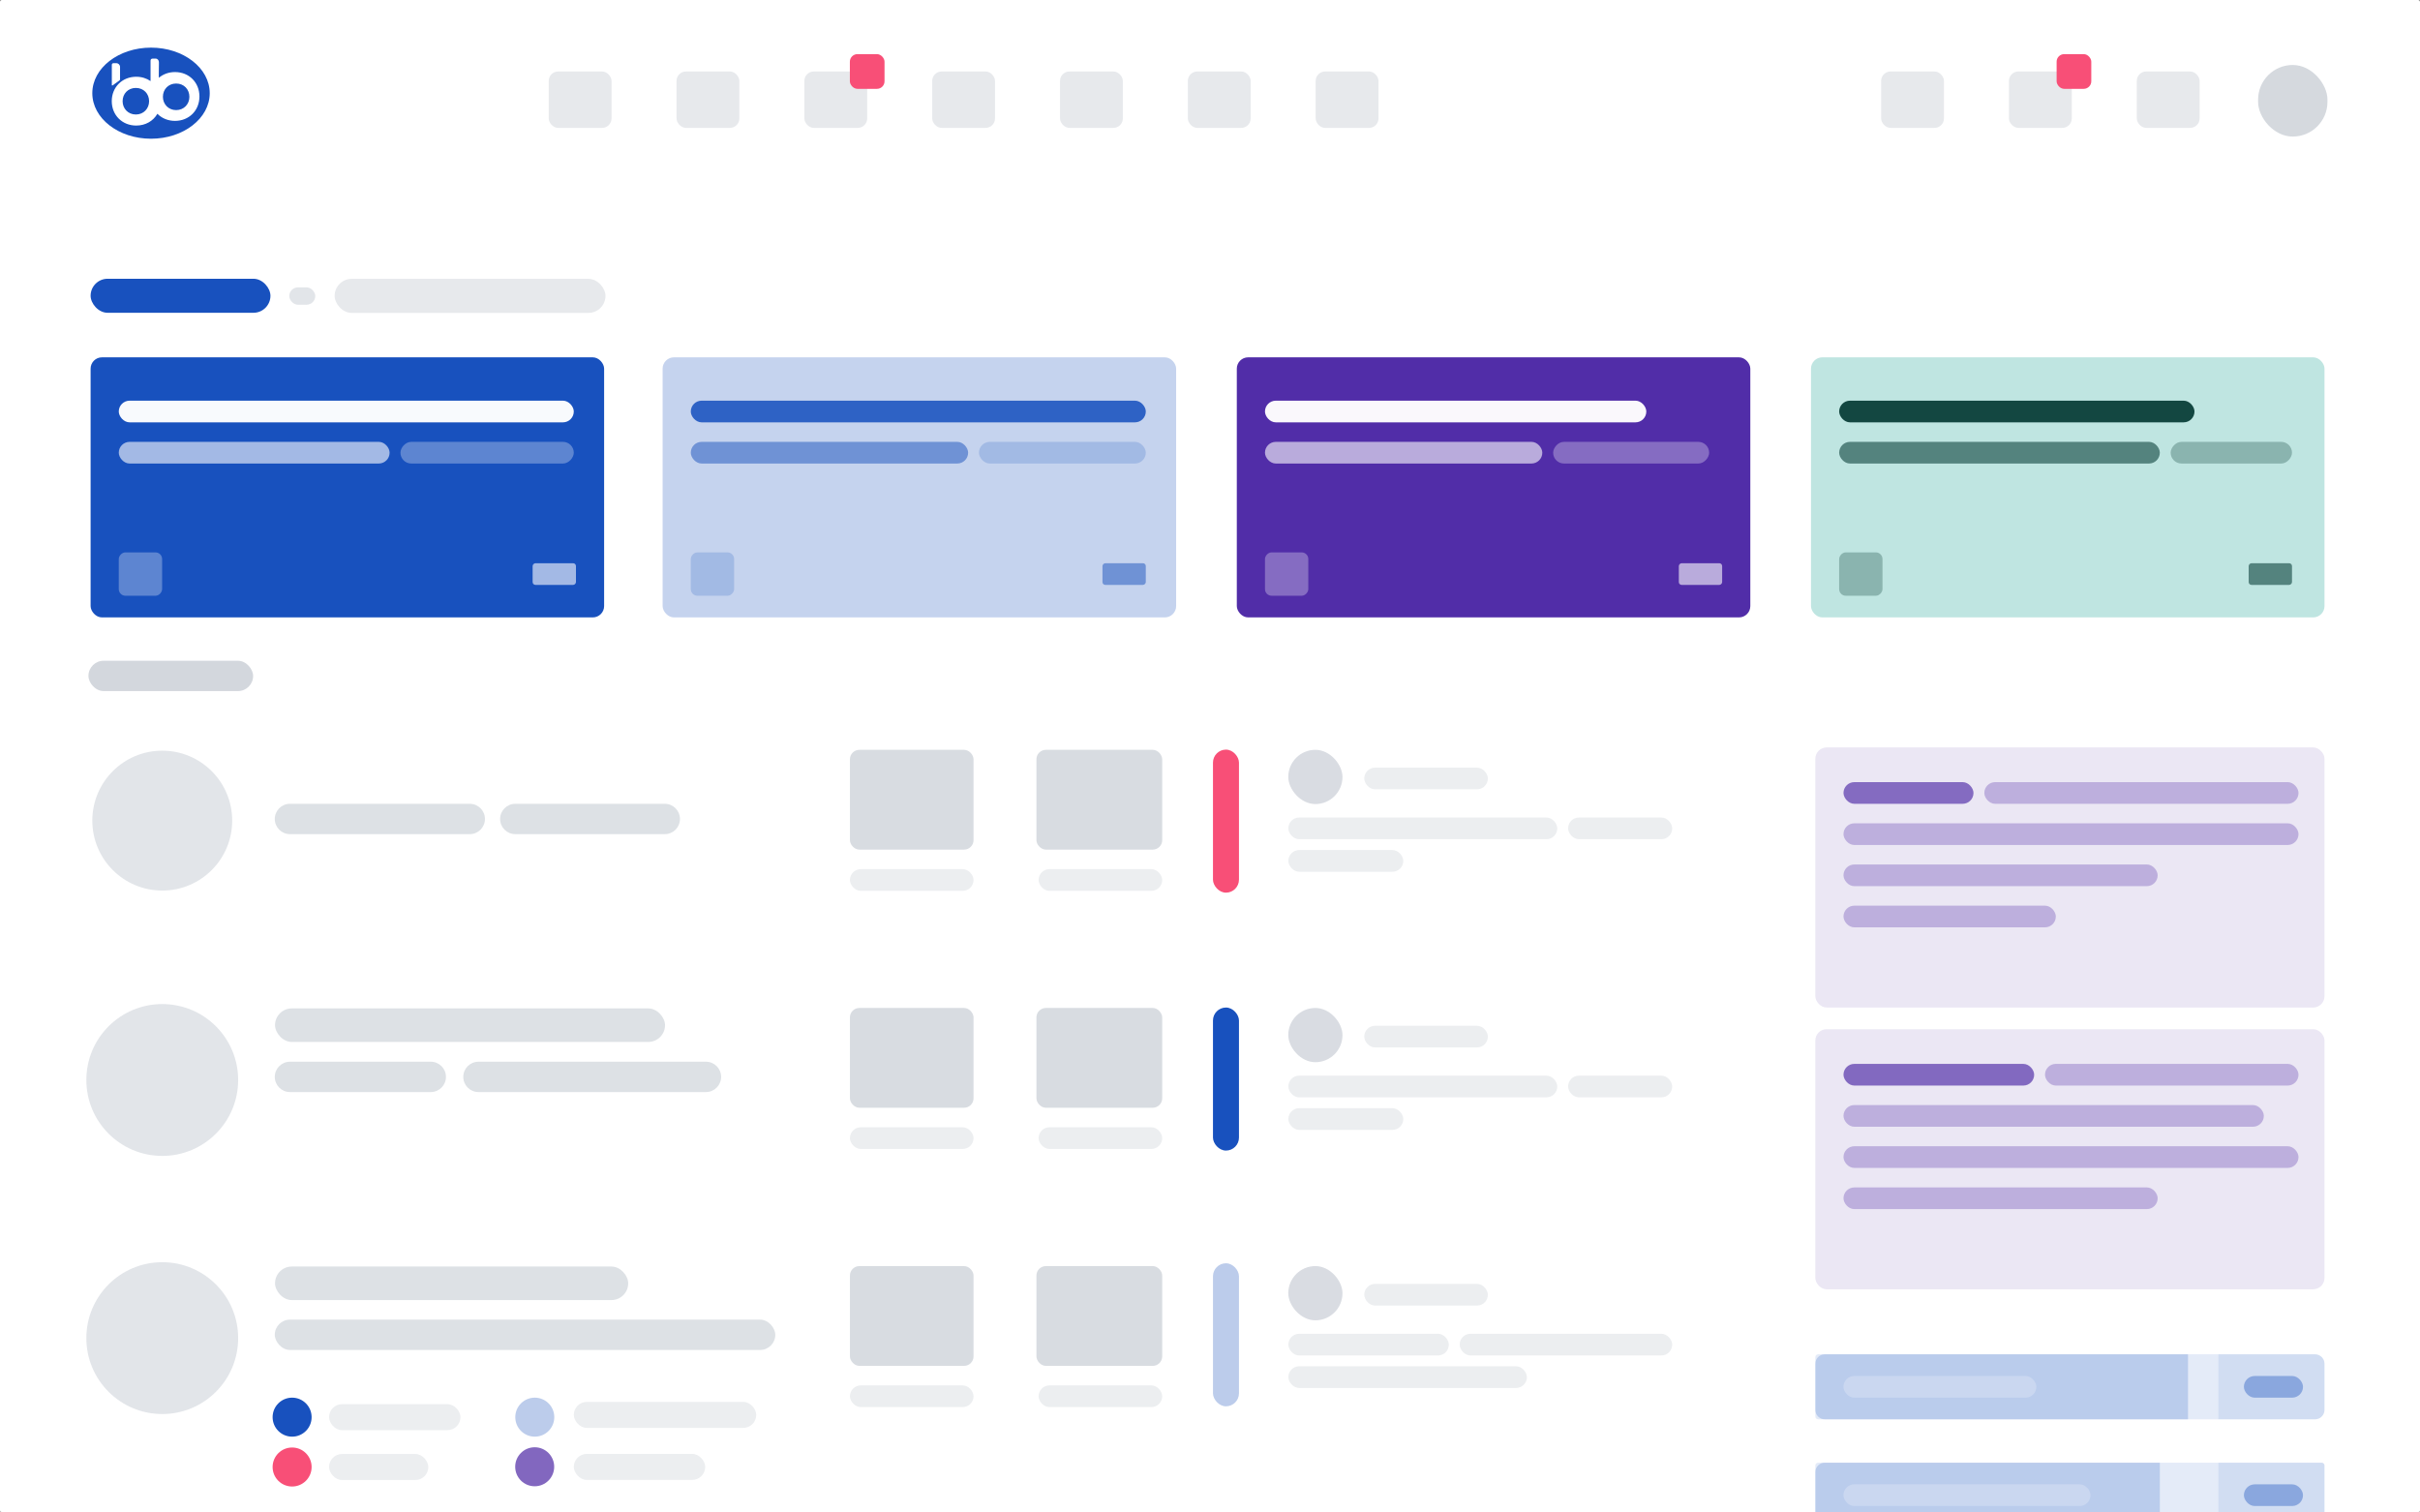 <svg xmlns="http://www.w3.org/2000/svg" xmlns:xlink="http://www.w3.org/1999/xlink" width="2560" height="1600" viewBox="0 0 2560 1600">
  <rect x="0" y="0" width="2560" height="1600" fill="#808080" stroke="none"/>
  <defs>
    <rect id="view-responsive-desktop-a" width="2560" height="1600" x="0" y="0" rx="2"/>
  </defs>
  <g fill="none" fill-rule="evenodd">
    <mask id="view-responsive-desktop-b" fill="#fff">
      <use xlink:href="#view-responsive-desktop-a"/>
    </mask>
    <g mask="url(#view-responsive-desktop-b)">
      <rect width="2560" height="1600" fill="#FFF"/>
      <g transform="translate(91 50)">
        <g transform="translate(5)">
          <g fill="#FFF" opacity=".296" transform="translate(74.372 231.631)">
            <rect width="91.756" height="29.18" rx="3"/>
            <rect width="190.394" height="29.18" x="114.695" rx="3"/>
          </g>
          <g transform="translate(.725 .004)">
            <path fill="#1851BE" fill-rule="nonzero" d="M62.88,9.23705556e-14 C97.178,9.23705556e-14 124.982,21.575 124.982,48.188 C124.982,74.802 97.178,96.376 62.88,96.376 C28.582,96.376 0.778,74.802 0.778,48.188 C0.778,21.575 28.582,9.23705556e-14 62.88,9.23705556e-14 Z M68.16,11.631 L64.387,11.631 C63.283,11.631 62.387,12.526 62.387,13.631 L62.387,13.631 L62.387,35.395 C58.199,32.484 53.001,30.814 47.203,30.814 C32.399,30.814 21.349,41.862 21.349,56.63 C21.349,71.397 32.399,82.445 47.203,82.445 C57.106,82.445 65.259,77.572 69.618,69.972 L69.618,69.972 L69.927,70.281 C74.529,74.793 80.928,77.491 88.244,77.491 C103.158,77.491 114.102,66.441 114.102,51.672 C114.102,36.903 103.158,25.852 88.244,25.852 C81.594,25.852 75.702,28.081 71.228,31.875 C70.964,32.099 71.212,24.234 71.227,16.39 L71.227,16.39 L71.228,15.643 C71.228,12.867 69.179,11.631 68.16,11.631 L68.16,11.631 Z M46.837,42.635 C55.062,42.635 60.846,48.757 60.846,56.689 C60.846,64.449 55.062,70.743 46.837,70.743 C38.612,70.743 32.827,64.449 32.827,56.689 C32.827,48.757 38.612,42.635 46.837,42.635 Z M89.464,37.982 C97.689,37.982 103.474,44.104 103.474,52.037 C103.474,59.796 97.689,66.091 89.464,66.091 C81.239,66.091 75.455,59.796 75.455,52.037 C75.455,44.104 81.239,37.982 89.464,37.982 Z M26.151,16.449 L23.118,16.449 C22.179,16.449 21.419,17.212 21.419,18.154 L21.419,18.154 L21.419,39.566 C21.419,39.67 21.452,39.773 21.513,39.858 C21.674,40.082 21.986,40.133 22.211,39.972 L22.211,39.972 L29.492,34.736 C29.884,34.454 30.117,34.001 30.117,33.518 L30.117,33.518 L30.117,20.427 C30.117,18.23 28.341,16.449 26.151,16.449 L26.151,16.449 Z" transform="translate(.153 .376)"/>
            <g fill="#8792A2" opacity=".499" transform="translate(483.736 17.85)">
              <rect width="66.464" height="59.661" y="7.768" opacity=".4" rx="10"/>
              <rect width="66.464" height="59.661" x="135.22" y="7.768" opacity=".4" rx="10"/>
              <rect width="66.464" height="59.661" x="676.099" y="7.768" opacity=".4" rx="10"/>
              <rect width="66.464" height="59.661" x="270.44" y="7.768" opacity=".4" rx="10"/>
              <rect width="66.464" height="59.661" x="405.66" y="7.768" opacity=".4" rx="10"/>
              <rect width="66.464" height="59.661" x="811.319" y="7.768" opacity=".4" rx="10"/>
              <rect width="66.464" height="59.661" x="1679.937" y="7.764" opacity=".4" rx="10"/>
              <rect width="66.464" height="59.661" x="1544.717" y="7.764" opacity=".4" rx="10"/>
              <rect width="66.464" height="59.661" x="1409.498" y="7.764" opacity=".4" rx="10"/>
              <rect width="73.34" height="75.724" x="1808.281" y=".88" opacity=".7" rx="36.67"/>
              <rect width="66.464" height="59.661" x="540.879" y="7.768" opacity=".4" rx="10"/>
            </g>
            <rect width="36.67" height="36.715" x="802.305" y="7.26" fill="#F84F77" rx="8"/>
            <rect width="36.67" height="36.715" x="2078.874" y="7.256" fill="#F84F77" rx="8"/>
          </g>
        </g>
        <g transform="translate(0 244)">
          <g transform="translate(6.66 498.99)">
            <rect width="133.058" height="105.554" x="998.733" y=".231" fill="#8792A2" opacity=".322" rx="10"/>
            <rect width="130.764" height="105.554" x="801.44" y=".231" fill="#8792A2" opacity=".322" rx="10"/>
            <rect width="130.764" height="22.947" x="801.44" y="126.44" fill="#ECEEF0" rx="11.473"/>
            <rect width="130.764" height="22.947" x="1001.027" y="126.44" fill="#ECEEF0" rx="11.473"/>
            <rect width="27.505" height="151.321" x="1185.483" fill="#F84F77" rx="13.752"/>
            <rect width="57.353" height="57.367" x="1265.138" y=".231" fill="#8792A2" opacity=".32" rx="28.676"/>
            <rect width="130.764" height="22.947" x="1345.513" y="19.055" fill="#8792A2" opacity=".164" rx="11.473"/>
            <rect width="284.47" height="22.947" x="1265.22" y="71.832" fill="#8792A2" opacity=".164" rx="11.473"/>
            <rect width="110.117" height="22.947" x="1561.16" y="71.832" fill="#8792A2" opacity=".164" rx="11.473"/>
            <rect width="121.588" height="22.947" x="1265.22" y="106.252" fill="#8792A2" opacity=".164" rx="11.473"/>
            <ellipse cx="73.982" cy="75.111" fill="#8792A2" opacity=".24" rx="73.982" ry="74"/>
            <path fill="#8792A2" d="M399.298,57.319 C408.162,57.319 415.348,64.504 415.348,73.368 C415.348,82.232 408.162,89.417 399.298,89.417 L209.066,89.417 C200.202,89.417 193.017,82.232 193.017,73.368 C193.017,64.504 200.202,57.319 209.066,57.319 L399.298,57.319 Z M605.585,57.319 C614.448,57.319 621.634,64.504 621.634,73.368 C621.634,82.232 614.448,89.417 605.585,89.417 L605.585,89.417 L447.441,89.417 C438.577,89.417 431.392,82.232 431.392,73.368 C431.392,64.504 438.577,57.319 447.441,57.319 L447.441,57.319 Z" opacity=".28"/>
          </g>
          <rect width="133.058" height="105.554" x="1005.394" y="772.287" fill="#8792A2" opacity=".322" rx="10"/>
          <rect width="130.764" height="105.554" x="808.101" y="772.287" fill="#8792A2" opacity=".322" rx="10"/>
          <rect width="133.058" height="105.554" x="1005.394" y="1045.351" fill="#8792A2" opacity=".322" rx="10"/>
          <rect width="130.764" height="105.554" x="808.101" y="1045.351" fill="#8792A2" opacity=".322" rx="10"/>
          <rect width="130.764" height="22.947" x="808.101" y="898.495" fill="#ECEEF0" rx="11.473"/>
          <rect width="130.764" height="22.947" x="1007.688" y="898.495" fill="#ECEEF0" rx="11.473"/>
          <rect width="130.764" height="22.947" x="808.101" y="1171.56" fill="#ECEEF0" rx="11.473"/>
          <rect width="130.764" height="22.947" x="1007.688" y="1171.56" fill="#ECEEF0" rx="11.473"/>
          <rect width="27.505" height="151.321" x="1192.144" y="771.828" fill="#1851BE" rx="13.752"/>
          <rect width="27.505" height="151.321" x="1192.144" y="1042.372" fill="#BCCCEB" rx="13.752"/>
          <rect width="57.353" height="57.367" x="1271.799" y="772.287" fill="#8792A2" opacity=".32" rx="28.676"/>
          <rect width="57.353" height="57.367" x="1271.799" y="1045.351" fill="#8792A2" opacity=".32" rx="28.676"/>
          <rect width="130.764" height="22.947" x="1352.174" y="791.111" fill="#8792A2" opacity=".164" rx="11.473"/>
          <rect width="284.47" height="22.947" x="1271.88" y="843.888" fill="#8792A2" opacity=".164" rx="11.473"/>
          <rect width="110.117" height="22.947" x="1567.821" y="843.888" fill="#8792A2" opacity=".164" rx="11.473"/>
          <rect width="121.588" height="22.947" x="1271.88" y="878.308" fill="#8792A2" opacity=".164" rx="11.473"/>
          <rect width="130.764" height="22.947" x="1352.174" y="1064.175" fill="#8792A2" opacity=".164" rx="11.473"/>
          <rect width="169.764" height="22.947" x="1271.88" y="1116.953" fill="#8792A2" opacity=".164" rx="11.473"/>
          <rect width="224.823" height="22.947" x="1453.115" y="1116.953" fill="#8792A2" opacity=".164" rx="11.473"/>
          <rect width="252.352" height="22.947" x="1271.88" y="1151.334" fill="#8792A2" opacity=".164" rx="11.473"/>
          <ellipse cx="80.643" cy="848.479" fill="#8792A2" opacity=".24" rx="80.294" ry="80.313"/>
          <path fill="#8792A2" d="M364.702,829.147 C373.566,829.147 380.751,836.332 380.751,845.196 C380.751,854.06 373.566,861.245 364.702,861.245 L215.727,861.245 C206.863,861.245 199.678,854.06 199.678,845.196 C199.678,836.332 206.863,829.147 215.727,829.147 L364.702,829.147 Z M655.795,829.147 C664.658,829.147 671.844,836.332 671.844,845.196 C671.844,854.06 664.658,861.245 655.795,861.245 L655.795,861.245 L415.137,861.245 C406.273,861.245 399.088,854.06 399.088,845.196 C399.088,836.332 406.273,829.147 415.137,829.147 L415.137,829.147 Z" opacity=".28"/>
          <rect width="412.573" height="35.481" x="199.937" y="772.755" fill="#8792A2" opacity=".28" rx="17.741"/>
          <ellipse cx="80.643" cy="1121.544" fill="#8792A2" opacity=".24" rx="80.294" ry="80.313"/>
          <ellipse cx="218.014" cy="1205.158" fill="#1851BE" rx="20.629" ry="20.635"/>
          <rect width="139" height="27.513" x="257.103" y="1191.401" fill="#ECEEF0" rx="13.756"/>
          <rect width="105" height="27.513" x="257.103" y="1244.134" fill="#ECEEF0" rx="13.756"/>
          <ellipse cx="218.014" cy="1257.891" fill="#F84F77" rx="20.629" ry="20.635"/>
          <ellipse cx="474.726" cy="1205.158" fill="#BCCCEB" rx="20.629" ry="20.635"/>
          <rect width="139" height="27.513" x="516" y="1244.026" fill="#ECEEF0" rx="13.756"/>
          <rect width="193" height="27.513" x="516" y="1189" fill="#ECEEF0" rx="13.756"/>
          <ellipse cx="474.629" cy="1257.635" fill="#8267BF" rx="20.629" ry="20.635"/>
          <rect width="529.468" height="32.098" x="199.678" y="1101.984" fill="#8792A2" opacity=".28" rx="16.049"/>
          <rect width="373.607" height="35.481" x="199.937" y="1045.82" fill="#8792A2" opacity=".28" rx="17.741"/>
          <rect width="538.636" height="275.13" x="1829.339" y="496.698" fill="#D7D0E9" opacity=".498" rx="12"/>
          <rect width="137.524" height="22.927" x="1859.136" y="533.382" fill="#512DA8" opacity=".666" rx="11.464"/>
          <rect width="332.35" height="22.927" x="2008.12" y="533.382" fill="#512DA8" opacity=".298" rx="11.464"/>
          <rect width="481.335" height="22.927" x="1859.136" y="576.944" fill="#512DA8" opacity=".298" rx="11.464"/>
          <rect width="332.35" height="22.927" x="1859.136" y="620.506" fill="#512DA8" opacity=".298" rx="11.464"/>
          <rect width="224.623" height="22.927" x="1859.136" y="664.069" fill="#512DA8" opacity=".298" rx="11.464"/>
          <rect width="538.636" height="275.13" x="1829.339" y="794.755" fill="#D7D0E9" opacity=".498" rx="12"/>
          <rect width="201.702" height="22.927" x="1859.136" y="831.439" fill="#512DA8" opacity=".673" rx="11.464"/>
          <rect width="268.172" height="22.927" x="2072.298" y="831.439" fill="#512DA8" opacity=".298" rx="11.464"/>
          <rect width="444.662" height="22.927" x="1859.136" y="875.002" fill="#512DA8" opacity=".298" rx="11.464"/>
          <rect width="481.335" height="22.927" x="1859.136" y="918.564" fill="#512DA8" opacity=".298" rx="11.464"/>
          <rect width="332.35" height="22.927" x="1859.136" y="962.126" fill="#512DA8" opacity=".298" rx="11.464"/>
          <g transform="translate(4.852 84.003)">
            <rect width="543.221" height="275.13" fill="#1851BE" rx="12"/>
            <rect width="481.335" height="22.927" x="29.797" y="45.855" fill="#FFF" opacity=".966" rx="11.464"/>
            <rect width="286.509" height="22.927" x="29.797" y="89.417" fill="#FFF" opacity=".598" rx="11.464"/>
            <rect width="183.366" height="22.927" x="327.766" y="89.417" fill="#FFF" opacity=".298" rx="11.464" transform="matrix(-1 0 0 1 838.897 0)"/>
            <rect width="45.841" height="45.855" x="29.797" y="206.347" fill="#FFF" opacity=".298" rx="7" transform="matrix(-1 0 0 1 105.435 0)"/>
            <rect width="45.841" height="22.927" x="467.582" y="217.811" fill="#FFF" opacity=".598" rx="3" transform="matrix(-1 0 0 1 981.006 0)"/>
          </g>
          <rect width="27.505" height="18.342" x="215" y="10" fill="#8792A2" opacity=".241" rx="9.171"/>
          <rect width="190.242" height="36" x="4.852" y=".878" fill="#1851BE" rx="18"/>
          <rect width="286.509" height="36" x="263" y="1" fill="#8792A2" opacity=".201" rx="18"/>
          <g fill="#1851BE" transform="translate(609.958 84.003)">
            <rect width="543.221" height="275.13" opacity=".25" rx="12"/>
            <rect width="481.335" height="22.927" x="29.797" y="45.855" opacity=".866" rx="11.464"/>
            <rect width="293.385" height="22.927" x="29.797" y="89.417" opacity=".498" rx="11.464"/>
            <rect width="176.489" height="22.927" x="334.642" y="89.417" opacity=".198" rx="11.464"/>
            <rect width="45.841" height="45.855" x="29.797" y="206.347" opacity=".198" rx="7" transform="matrix(-1 0 0 1 105.435 0)"/>
            <rect width="45.841" height="22.927" x="465.29" y="217.811" opacity=".498" rx="3" transform="matrix(-1 0 0 1 976.422 0)"/>
          </g>
          <g transform="translate(1217.356 84.003)">
            <rect width="543.221" height="275.13" fill="#512DA8" rx="12"/>
            <rect width="403.404" height="22.927" x="29.797" y="45.855" fill="#FFF" opacity=".966" rx="11.464"/>
            <rect width="293.385" height="22.927" x="29.797" y="89.417" fill="#FFF" opacity=".598" rx="11.464"/>
            <rect width="165.029" height="22.927" x="334.642" y="89.417" fill="#FFF" opacity=".298" rx="11.464" transform="matrix(-1 0 0 1 834.313 0)"/>
            <rect width="45.841" height="45.855" x="29.797" y="206.347" fill="#FFF" opacity=".298" rx="7" transform="matrix(-1 0 0 1 105.435 0)"/>
            <rect width="45.841" height="22.927" x="467.582" y="217.811" fill="#FFF" opacity=".598" rx="3" transform="matrix(-1 0 0 1 981.006 0)"/>
          </g>
          <g transform="translate(1824.755 84.003)">
            <rect width="543.221" height="275.13" fill="#BFE5E1" rx="12"/>
            <rect width="375.899" height="22.927" x="29.797" y="45.855" fill="#0E423C" opacity=".966" rx="11.464"/>
            <rect width="339.226" height="22.927" x="29.797" y="89.417" fill="#0E423C" opacity=".598" rx="11.464"/>
            <rect width="128.356" height="22.927" x="380.484" y="89.417" fill="#0E423C" opacity=".298" rx="11.464" transform="matrix(-1 0 0 1 889.323 0)"/>
            <rect width="45.841" height="45.855" x="29.797" y="206.347" fill="#0E423C" opacity=".298" rx="7" transform="matrix(-1 0 0 1 105.435 0)"/>
            <rect width="45.841" height="22.927" x="462.998" y="217.811" fill="#0E423C" opacity=".598" rx="3" transform="matrix(-1 0 0 1 971.838 0)"/>
          </g>
          <path fill="#1851BE" d="M2255.664 1138.668L2357.975 1138.668C2363.498 1138.668 2367.975 1143.145 2367.975 1148.668L2367.975 1197.45C2367.975 1202.973 2363.498 1207.45 2357.975 1207.45L2255.664 1207.45 2255.664 1207.45 2255.664 1138.668zM2255.664 1253.305L2364.975 1253.305C2366.632 1253.305 2367.975 1254.648 2367.975 1256.305L2367.975 1319.088C2367.975 1320.745 2366.632 1322.088 2364.975 1322.088L2255.664 1322.088 2255.664 1322.088 2255.664 1253.305z" opacity=".197"/>
          <rect width="62.515" height="22.927" x="2282.708" y="1161.595" fill="#1851BE" opacity=".383" rx="11.464"/>
          <rect width="62.515" height="22.927" x="2282.708" y="1276.233" fill="#1851BE" opacity=".383" rx="11.464"/>
          <path fill="#1851BE" d="M1832.339 1138.668L2255.664 1138.668 2255.664 1138.668 2255.664 1207.45 1832.339 1207.45C1830.682 1207.45 1829.339 1206.107 1829.339 1204.45L1829.339 1141.668C1829.339 1140.011 1830.682 1138.668 1832.339 1138.668zM1832.339 1253.305L2255.664 1253.305 2255.664 1253.305 2255.664 1322.088 1832.339 1322.088C1830.682 1322.088 1829.339 1320.745 1829.339 1319.088L1829.339 1256.305C1829.339 1254.648 1830.682 1253.305 1832.339 1253.305z" opacity=".117"/>
          <rect width="203.994" height="22.927" x="1859.136" y="1161.595" fill="#FFF" opacity=".717" rx="11.464"/>
          <rect width="261.296" height="22.927" x="1859.136" y="1276.233" fill="#FFF" opacity=".717" rx="11.464"/>
          <path fill="#1851BE" d="M1839.339 1138.668L2223.575 1138.668 2223.575 1138.668 2223.575 1207.45 1839.339 1207.45C1833.816 1207.45 1829.339 1202.973 1829.339 1197.45L1829.339 1148.668C1829.339 1143.145 1833.816 1138.668 1839.339 1138.668zM1839.339 1253.305L2193.778 1253.305 2193.778 1253.305 2193.778 1322.088 1839.339 1322.088C1833.816 1322.088 1829.339 1317.611 1829.339 1312.088L1829.339 1263.305C1829.339 1257.782 1833.816 1253.305 1839.339 1253.305z" opacity=".2"/>
          <rect width="174.197" height="32.098" x="2.56" y="404.988" fill="#8792A2" opacity=".364" rx="16.049"/>
        </g>
      </g>
    </g>
  </g>
</svg>
